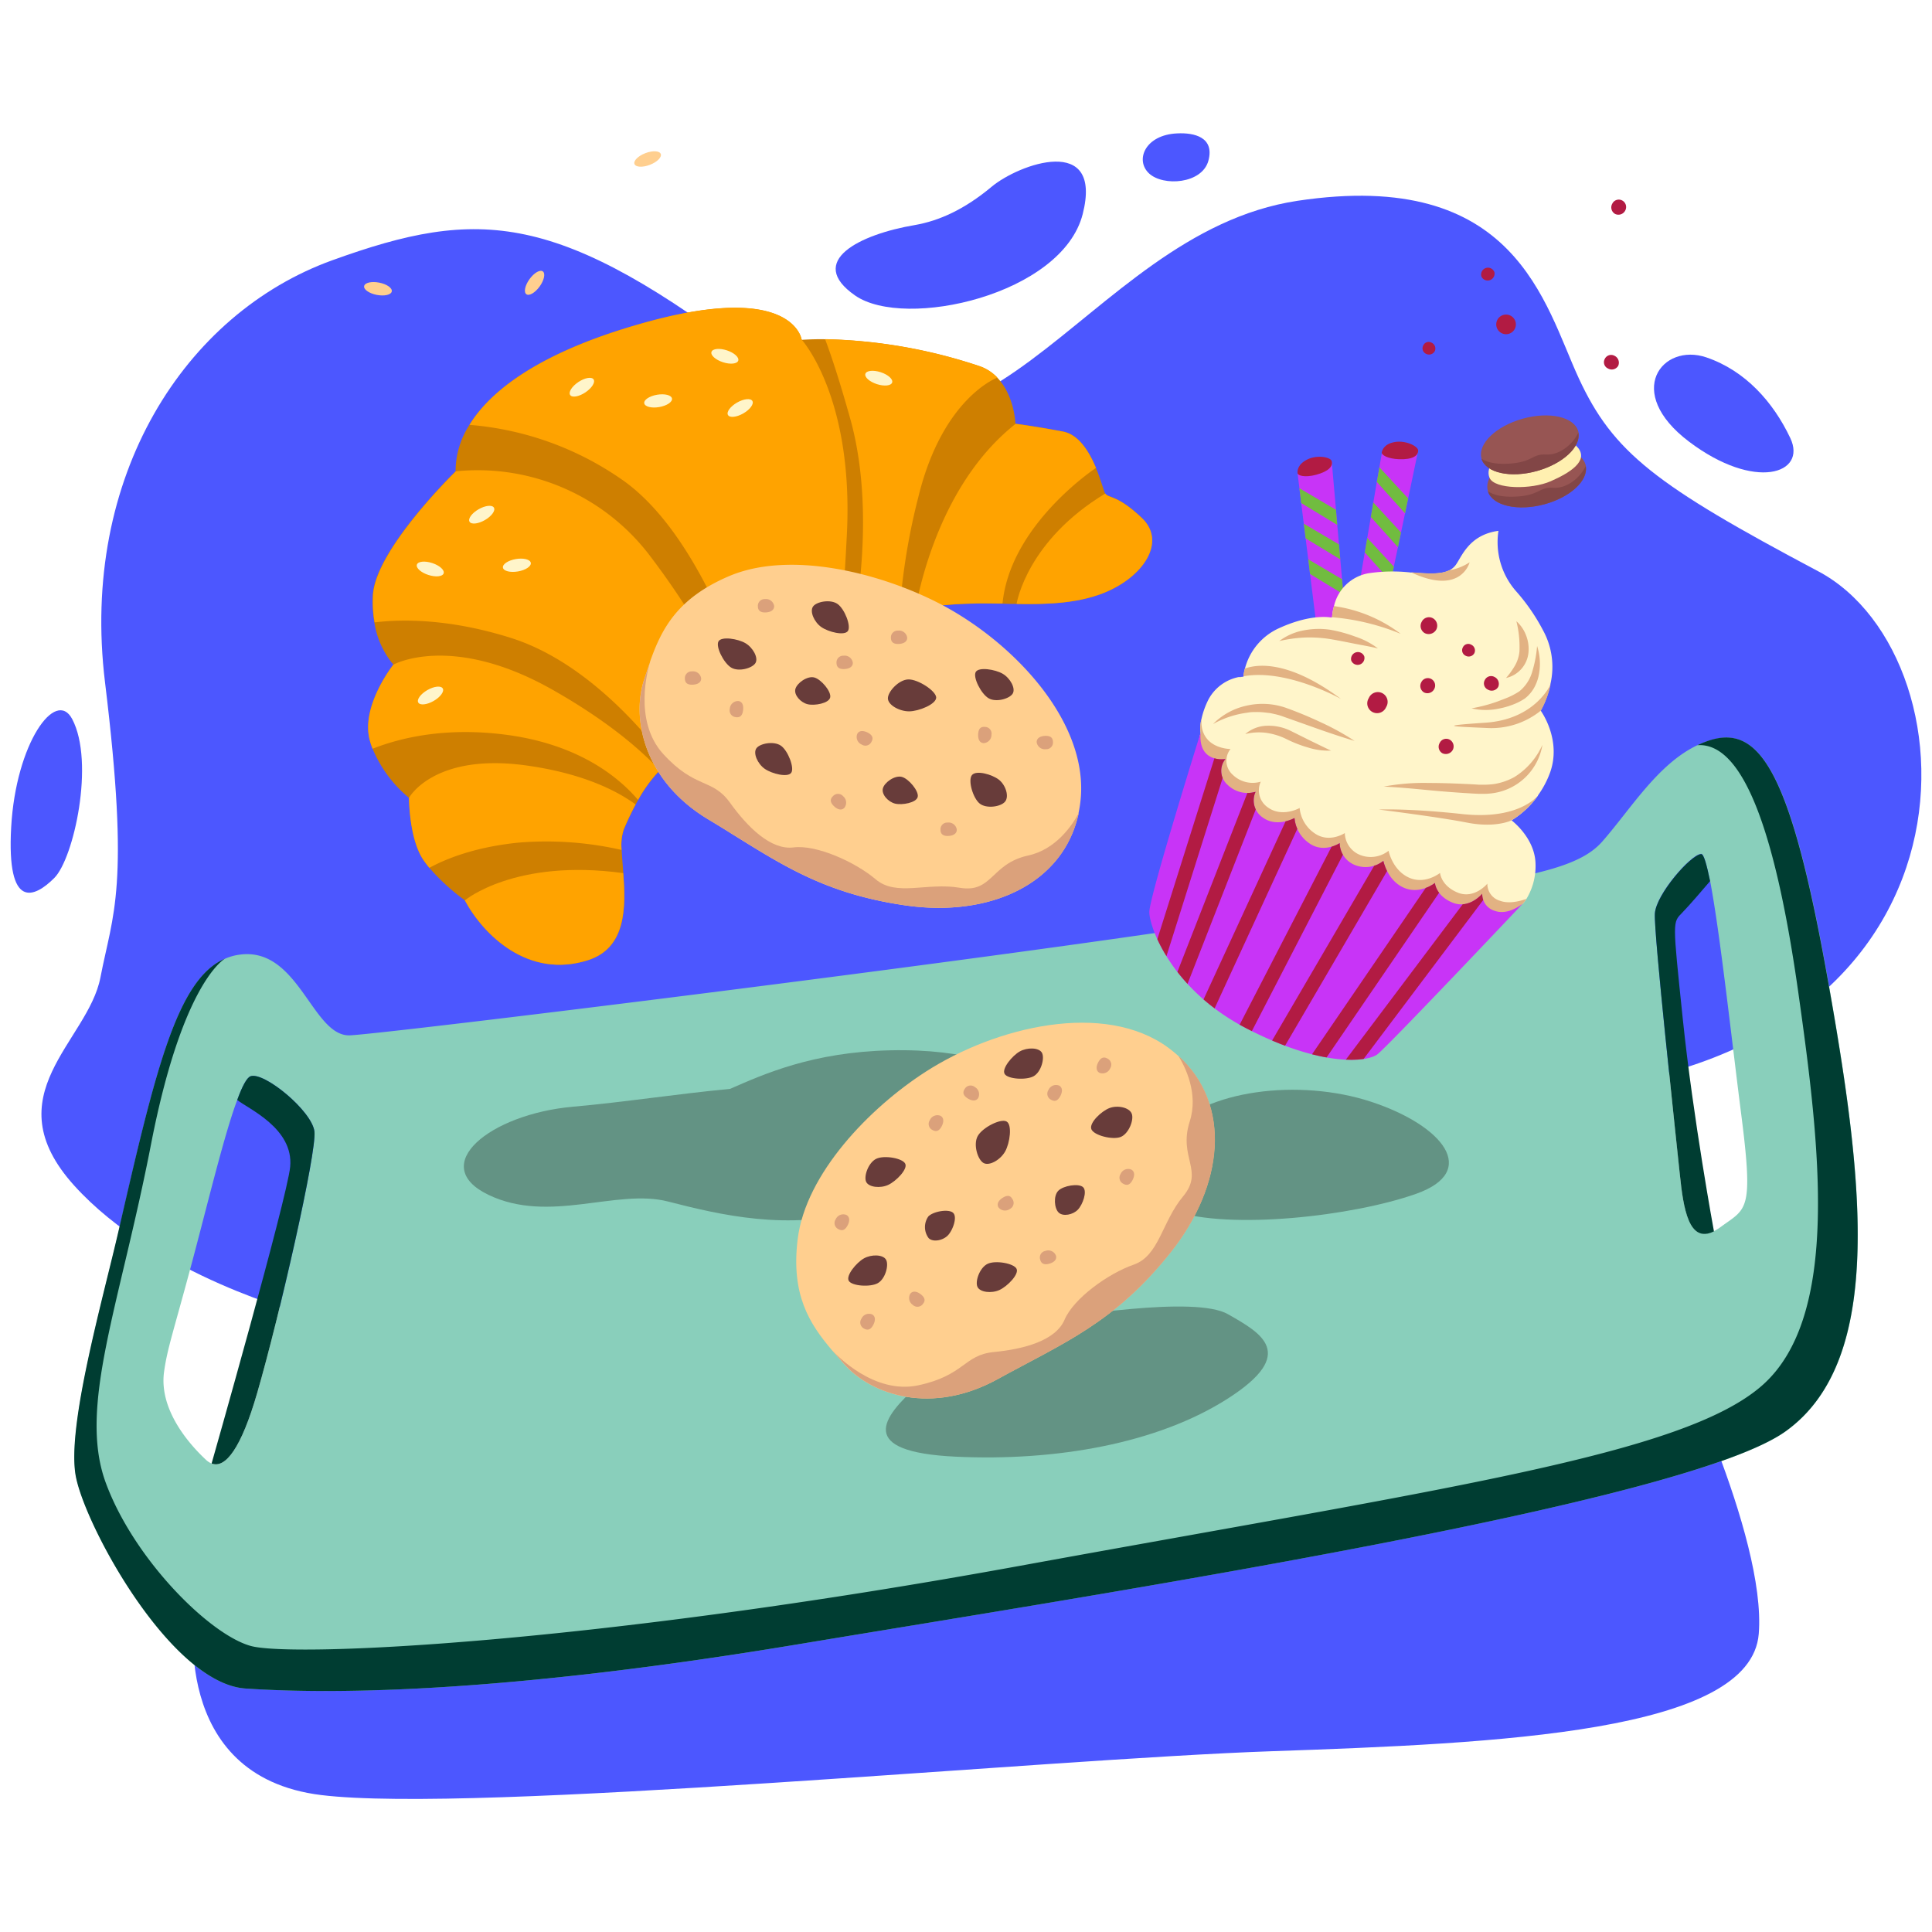 <svg id="dynamic" xmlns="http://www.w3.org/2000/svg" xmlns:xlink="http://www.w3.org/1999/xlink" viewBox="0 0 420 420"><defs><style>.cls-1,.cls-15{fill:none;}.cls-2{fill:#4C57FF;}.cls-3{fill:#89cfbb;}.cls-4{fill:#003d32;}.cls-5{fill:#639384;}.cls-6{fill:#ce7f00;}.cls-7{fill:#ffa300;}.cls-8{fill:#fff5ca;}.cls-9{fill:#ffcf8f;}.cls-10{fill:#C834F7;}.cls-11{fill:#b21b43;}.cls-12{fill:#71bc40;}.cls-13{fill:#e2b283;}.cls-14{clip-path:url(#clip-path);}.cls-15{stroke:#b21b43;stroke-linecap:round;stroke-miterlimit:10;stroke-width:3px;}.cls-16{fill:#dba17b;}.cls-17{fill:#683c3a;}.cls-18{fill:#975553;}.cls-19{fill:#824646;}.cls-20{fill:#fff0b0;}</style><clipPath id="clip-path"><path class="cls-1" d="M261,159.29s-11.18,35.76-11.15,39,4.73,16.81,21.21,25.32,26.17,7.2,28.32,5.63,31.72-32.86,31.72-32.86-3.12,2.7-6.11,1.64a3.8,3.8,0,0,1-2.77-3.73s-2.82,3.43-6.46,1.93-3.82-4.27-3.82-4.27-3.27,2.62-6.83,1-4.38-5.8-4.38-5.8a6.24,6.24,0,0,1-6.25.87,5.25,5.25,0,0,1-3.25-4.73s-3.37,2.26-6.55.07a7.48,7.48,0,0,1-3.27-5.53s-3.8,2.16-6.93-.13a4.49,4.49,0,0,1-1.53-5.57,6.2,6.2,0,0,1-6.1-1.53,4.06,4.06,0,0,1-.47-5.58S260.45,166,261,159.29Z"/></clipPath></defs><title>bakery icons</title><path class="cls-2" d="M15.7,156.33c-3.58-6.81-12.25,5.27-13.27,23.49s5.1,15.31,9.36,11.06S20.64,165.69,15.7,156.33Z"/><path class="cls-2" d="M198.85,48.93c-11.86,2-23.75,7.83-12.94,15.32s45-.17,49.46-17.71-13.87-10.89-19.79-5.95S204.19,48,198.85,48.93Z"/><path class="cls-2" d="M255.89,29c-6.93.31-9.19,5.78-6.12,8.68S261.34,40,262.7,34.92,259.64,28.8,255.89,29Z"/><path class="cls-2" d="M370.94,77.69c-9.58-3.25-18.05,7.54-3.75,18.33s25.7,7,22-.8S379.45,80.59,370.94,77.69Z"/><path class="cls-2" d="M66.09,285.69s-32.15-8.25-49.95-27.95,3-31.28,5.69-45.24,6.47-19.4,1-64.17S40.21,68.16,72.21,56.59s49.13-10.9,93.06,22.81c48.82,37.45,69.31-28.6,116.81-35.75S335.71,66,343.2,82.2s16.67,23.23,52.08,42S433.74,233,332.63,237.75,66.09,285.69,66.09,285.69Z"/><path class="cls-2" d="M42.35,350s-5.88,36.15,27.48,40.23,157.28-7.83,206.64-9.53,104.17-4.08,105.87-25.53-19.4-64-19.4-64Z"/><path class="cls-3" d="M372.22,160.82A20.79,20.79,0,0,0,369,162h0c-8.67,4.12-14.5,13.92-20.73,21-7,7.88-24.71,8.73-80.87,17.4S84.28,224.7,76.1,225.07,65,205.88,52.21,207.52a11.55,11.55,0,0,0-3.27.89c-10.41,4.48-15.11,24.07-23,58.66-3.51,15.32-11.44,43-9.42,53.83S37.1,366,53.38,367.07s52.57,1.63,120.08-9.61,192.82-30.62,214.73-46.3,16.75-55.76,9-99.22S382.72,157.83,372.22,160.82ZM68.36,246c.5,4.51-7.59,40.06-12.43,56.75C52.42,314.88,49,319.3,46,318.15a3.86,3.86,0,0,1-1.21-.79c-3.23-3-10.31-10.65-9.12-19.16.71-5.13,2-8.55,6.13-24,3.61-13.55,7-27.69,9.77-35.07,1.09-3,2.08-4.86,2.91-5.16C57.41,232.94,67.85,241.52,68.36,246Zm303.4-54.49c2.14,11.06,4.78,35.28,6.8,51,2.68,21,1.09,20.12-4.45,24.19a9.69,9.69,0,0,1-1.51.93c-5.47,2.71-6.65-4.95-7.42-12.4-.83-8.11-5.71-52.55-5.42-56.71s7.8-12.78,10.06-12.91C370.38,185.64,371,187.87,371.76,191.55Z"/><path class="cls-4" d="M397.16,211.94c7.78,43.46,12.92,83.53-9,99.22S241,346.23,173.46,357.46s-103.81,10.7-120.08,9.61S18.49,331.73,16.47,320.9s5.91-38.51,9.42-53.83c7.94-34.59,12.64-54.18,23-58.66-1.13.71-9.54,7-16,40.05C26,284,16.92,305.83,23,322.36s22.48,32.94,31.49,35.45,73.8-.37,167.16-17.4,144.19-24.17,161.36-39.17,12.61-52.4,7.9-85.66S379.31,161.28,369,162a20.79,20.79,0,0,1,3.19-1.22C382.72,157.83,389.37,168.47,397.16,211.94Z"/><path class="cls-4" d="M68.36,246c.5,4.51-7.59,40.06-12.43,56.75C52.42,314.88,49,319.3,46,318.15c0,0,16.4-57.6,17.08-64.48.81-8.41-9.17-12.64-11.51-14.55,1.09-3,2.08-4.86,2.91-5.16C57.41,232.94,67.85,241.52,68.36,246Z"/><path class="cls-4" d="M371.76,191.55c-1.55,1.82-4.45,5.2-6,6.8-2.18,2.26-2.19,1.45.06,23.13s6.78,46.21,6.78,46.21c-5.47,2.71-6.65-4.95-7.42-12.4-.83-8.11-5.71-52.55-5.42-56.71s7.8-12.78,10.06-12.91C370.38,185.64,371,187.87,371.76,191.55Z"/><path class="cls-5" d="M219.79,233.88c0-1.6-9.11-5.95-26.3-5.55-16.84.39-27.4,5.16-34.78,8.38-12.1,1.16-22.63,2.85-34.16,3.88-18.1,1.61-31.66,12.76-18.38,19.15s27.83-1.43,39.06,1.46,26.09,6.43,41.64,2c13.82-4,25.67-17.9,21-22.43C214.45,237.39,219.79,234.49,219.79,233.88Z"/><path class="cls-5" d="M199.61,301.16c-7.91,7-13.51,14.49,8.18,15.51s43.83-2.83,59.15-12.65,7.15-14.25,0-18.33-34.68.47-43.05,1.77S199.61,301.16,199.61,301.16Z"/><path class="cls-5" d="M254,246.2c7.76-9.23,28.44-11.84,44.09-6.68s23.57,15.11,9.78,20-40.56,7.9-52.83,3.69S254,246.2,254,246.2Z"/><path class="cls-6" d="M239.69,129c-5.85,2.25-12.44,2.39-18.7,2.29-1,0-2.05,0-3.05-.06-2.21,0-4.34-.08-6.37,0A80.69,80.69,0,0,0,199,132.41c-1.12.21-2.27.46-3.42.76a38.86,38.86,0,0,0-10.22,4.1,34.14,34.14,0,0,0-2.87,1.92,26.46,26.46,0,0,0-5.51,5.7,41.7,41.7,0,0,1-12.38,11c-1,.6-1.94,1.17-2.9,1.7-7.05,3.92-13.82,6.32-16.22,8.07l-.26.21a17.23,17.23,0,0,0-1.78,1.58,32,32,0,0,0-4.71,6.46c-.18.33-.37.65-.54,1a59.36,59.36,0,0,0-2.61,5.52,11,11,0,0,0-.43,4.37c.06,1.51.23,3.23.35,5,.56,7.37.71,16.27-7.68,18.93-12.93,4.12-22.68-5.44-26.75-13a46.24,46.24,0,0,1-7.71-7.05,22.6,22.6,0,0,1-1.43-1.91c-3-4.67-3-13.31-3-13.31A27.67,27.67,0,0,1,81,162.77a16.19,16.19,0,0,1-.61-1.86c-2-7.44,5.13-16.42,5.13-16.42a18.8,18.8,0,0,1-4.14-9.19,26.28,26.28,0,0,1-.34-5.93c.54-9.94,18-26.91,18-26.91a18.53,18.53,0,0,1,3-10.07c4.54-7.39,15.12-15.72,37.27-22,28.34-8.09,33.77.16,34.76,2.78a5.08,5.08,0,0,1,.2.71v0c1.67-.11,3.38-.16,5.08-.13a112.85,112.85,0,0,1,33.73,5.91,9.67,9.67,0,0,1,3.73,2.45c3.75,3.91,3.94,10,3.94,10s4.06.51,10.3,1.69c3.51.66,5.76,4.48,7.19,7.89,1.1,2.67,1.72,5.08,2,5.55.71,1.09,2.64.24,8,5.37S248.6,125.54,239.69,129Z"/><path class="cls-7" d="M135.48,189.81c.56,7.37.71,16.27-7.68,18.93-12.93,4.12-22.68-5.44-26.75-13C101.05,195.71,112,186.58,135.48,189.81Z"/><path class="cls-7" d="M138.17,174.88a59.36,59.36,0,0,0-2.61,5.52,11,11,0,0,0-.43,4.37,73.53,73.53,0,0,0-22.41-1.59c-9.31.94-15.59,3.42-19.38,5.48a22.6,22.6,0,0,1-1.43-1.91c-3-4.67-3-13.31-3-13.31s5.39-9.9,25.75-7C127.15,168.22,134.41,172.12,138.17,174.88Z"/><path class="cls-7" d="M143.42,167.44a32,32,0,0,0-4.71,6.46c-4-4.71-12.7-12.15-29-14.21-12.79-1.61-22.44.61-28.72,3.08a16.19,16.19,0,0,1-.61-1.86c-2-7.44,5.13-16.42,5.13-16.42s12.62-7,34.63,5.47C132.3,156.85,139.45,163.17,143.42,167.44Z"/><path class="cls-7" d="M161.68,157.58c-7.05,3.92-13.82,6.32-16.22,8.07l-.26.21c-4.52-6.13-17.43-21.85-34-27.14-13.66-4.34-24.15-4.1-29.76-3.42a26.28,26.28,0,0,1-.34-5.93c.54-9.94,18-26.91,18-26.91a47,47,0,0,1,42.4,18.64C155.22,139.23,160.23,152.86,161.68,157.58Z"/><path class="cls-7" d="M184.11,116c-.55,11-1.12,18.29-1.64,23.15a26.46,26.46,0,0,0-5.51,5.7,41.7,41.7,0,0,1-12.38,11c-1.74-6.34-11.33-38.56-28.88-51.24a67.42,67.42,0,0,0-33.64-12.25c4.54-7.39,15.12-15.72,37.27-22,28.34-8.09,33.77.16,34.76,2.78l.2.71v0S185.57,86.25,184.11,116Z"/><path class="cls-7" d="M216.83,82.09s-11.9,4.3-17.18,25.92a140.24,140.24,0,0,0-4.09,25.16,38.86,38.86,0,0,0-10.22,4.1c1.81-9.69,4.28-29.07-.5-46.23-2.29-8.17-4.09-13.64-5.47-17.31a112.85,112.85,0,0,1,33.73,5.91A9.67,9.67,0,0,1,216.83,82.09Z"/><path class="cls-7" d="M238.26,101.72S219.61,114,217.94,131.2c-2.21,0-4.34-.08-6.37,0A80.69,80.69,0,0,0,199,132.41c1.45-7.76,6.58-28.28,21.79-40.27,0,0,4.06.51,10.3,1.69C234.58,94.49,236.83,98.31,238.26,101.72Z"/><path class="cls-7" d="M239.69,129c-5.85,2.25-12.44,2.39-18.7,2.29.08-.44,2.36-13.78,19.29-24,.71,1.09,2.64.24,8,5.37S248.6,125.54,239.69,129Z"/><ellipse class="cls-8" cx="143.07" cy="87.15" rx="3.06" ry="1.36" transform="translate(-12.66 25.41) rotate(-9.72)"/><ellipse class="cls-8" cx="111.73" cy="122.48" rx="3.06" ry="1.36" transform="matrix(0.99, -0.17, 0.17, 0.99, -19.07, 20.62)"/><ellipse class="cls-8" cx="160.91" cy="88.68" rx="3.06" ry="1.36" transform="translate(-22.79 92.03) rotate(-29.9)"/><ellipse class="cls-8" cx="93.08" cy="150.86" rx="3.06" ry="1.36" transform="matrix(0.87, -0.5, 0.5, 0.87, -62.82, 66.49)"/><ellipse class="cls-8" cx="104.72" cy="111.88" rx="3.06" ry="1.36" transform="translate(-41.83 67.1) rotate(-29.9)"/><ellipse class="cls-8" cx="157.58" cy="77.46" rx="1.36" ry="3.06" transform="translate(35.17 203.34) rotate(-71.98)"/><ellipse class="cls-8" cx="93.53" cy="123.7" rx="1.36" ry="3.06" transform="translate(-53.03 174.37) rotate(-71.98)"/><ellipse class="cls-8" cx="191.04" cy="82.2" rx="1.36" ry="3.06" transform="translate(53.77 238.45) rotate(-71.98)"/><ellipse class="cls-8" cx="126.49" cy="84.17" rx="3.06" ry="1.36" transform="translate(-25.44 84.2) rotate(-33.65)"/><ellipse class="cls-9" cx="116.22" cy="61.5" rx="3.06" ry="1.36" transform="translate(-1.6 119.87) rotate(-54.25)"/><ellipse class="cls-9" cx="140.79" cy="34.57" rx="3.06" ry="1.36" transform="translate(-3.05 52.67) rotate(-20.97)"/><ellipse class="cls-9" cx="82.16" cy="62.77" rx="1.36" ry="3.06" transform="translate(4.92 131.5) rotate(-79.04)"/><path class="cls-10" d="M286.17,135.86l-1.38-11.08-.39-3.18-.57-4.57-.4-3.19-.56-4.48-.39-3.22-.4-3.23,7.42-2.69.93,10.6.28,3.3.37,4.23.29,3.27.38,4.3.29,3.27.14,1.72S291.57,137.65,286.17,135.86Z"/><path class="cls-11" d="M286.08,103.22c2.79-.74,3.76-1.9,3.41-3-.27-.86-3.15-1.39-5.28-.34s-2.2,2.5-2.13,3S283.62,103.87,286.08,103.22Z"/><polygon class="cls-12" points="290.71 114.12 282.87 109.36 282.48 106.14 290.43 110.82 290.71 114.12"/><polygon class="cls-12" points="291.37 121.61 283.83 117.03 283.43 113.84 291.08 118.35 291.37 121.61"/><polygon class="cls-12" points="292.04 129.19 284.79 124.78 284.4 121.59 291.75 125.92 292.04 129.19"/><path class="cls-10" d="M294.8,131.09l1.89-11,.54-3.16.78-4.53.54-3.18.76-4.45.56-3.19.55-3.22,7.88-.42-2.18,10.42-.68,3.24-.87,4.16-.67,3.2L303,123.2l-.67,3.2-.36,1.69S299.45,134.37,294.8,131.09Z"/><path class="cls-11" d="M304.16,99.83c2.88.1,4.15-.73,4.14-1.89,0-.9-2.62-2.24-5-1.86s-2.83,1.76-2.92,2.28S301.62,99.74,304.16,99.83Z"/><polygon class="cls-12" points="305.44 111.6 299.31 104.77 299.87 101.58 306.12 108.36 305.44 111.6"/><polygon class="cls-12" points="303.9 118.96 298.01 112.4 298.55 109.22 304.57 115.76 303.9 118.96"/><polygon class="cls-12" points="302.35 126.4 296.69 120.09 297.23 116.93 303.02 123.2 302.35 126.4"/><path class="cls-8" d="M331.84,195.4a7,7,0,0,1-.75,1l-9.66,8.32-49.59-15.46-13.44-19L261,159.3a7.76,7.76,0,0,1,.19-3,18,18,0,0,1,1.53-4.26,9.6,9.6,0,0,1,6.54-4.85l.2,0a1.41,1.41,0,0,0,.27,0l.4-.07h.12s0,0,.06,0a9.81,9.81,0,0,1,.3-1.67,13.28,13.28,0,0,1,7.45-8.89c6.06-2.77,10-2.51,11.17-2.34a1.07,1.07,0,0,1,.23,0l.12,0a11.43,11.43,0,0,1,.41-2.42,9.34,9.34,0,0,1,7.52-7.18,35.22,35.22,0,0,1,9.27-.15h.13l.25,0c3.18.25,6,.45,7.88-.47,0,0,0,0,0,0a3.93,3.93,0,0,0,1.42-1.18c1.32-1.81,2.88-6.56,9.29-7.42a16.18,16.18,0,0,0,3.8,13.09,42.4,42.4,0,0,1,5.88,8.51,16.54,16.54,0,0,1,1.61,11.74,20.58,20.58,0,0,1-2.11,5.74s4.67,6.34,2,13.58a20.45,20.45,0,0,1-2.6,4.87l0,.06s0,0,0,0,0,.06-.07.08a19.43,19.43,0,0,1-5.66,5.27h0s5.06,3.76,5.21,9.39A13.79,13.79,0,0,1,331.84,195.4Z"/><path class="cls-13" d="M331.84,195.4a7,7,0,0,1-.75,1l-9.66,8.32-49.59-15.46-13.44-19L261,159.3a7.76,7.76,0,0,1,.19-3c-.39,6.55,6.31,6.53,6.31,6.53a4.07,4.07,0,0,0,.47,5.58,6.2,6.2,0,0,0,6.11,1.52,4.5,4.5,0,0,0,1.52,5.58c3.13,2.29,6.93.14,6.93.14a7.5,7.5,0,0,0,3.27,5.51c3.18,2.2,6.55-.06,6.55-.06a5.26,5.26,0,0,0,3.25,4.73,6.25,6.25,0,0,0,6.26-.88s.82,4.16,4.38,5.81,6.82-1,6.82-1,.19,2.78,3.82,4.28,6.46-1.94,6.46-1.94a3.8,3.8,0,0,0,2.78,3.73C327.88,196.49,330.21,196,331.84,195.4Z"/><path class="cls-10" d="M261,159.29s-11.18,35.76-11.15,39,4.73,16.81,21.21,25.32,26.17,7.2,28.32,5.63,31.72-32.86,31.72-32.86-3.12,2.7-6.11,1.64a3.8,3.8,0,0,1-2.77-3.73s-2.82,3.43-6.46,1.93-3.82-4.27-3.82-4.27-3.27,2.62-6.83,1-4.38-5.8-4.38-5.8a6.24,6.24,0,0,1-6.25.87,5.25,5.25,0,0,1-3.25-4.73s-3.37,2.26-6.55.07a7.48,7.48,0,0,1-3.27-5.53s-3.8,2.16-6.93-.13a4.49,4.49,0,0,1-1.53-5.57,6.2,6.2,0,0,1-6.1-1.53,4.06,4.06,0,0,1-.47-5.58S260.45,166,261,159.29Z"/><path class="cls-13" d="M278.1,139.36a12.57,12.57,0,0,1,5.21-2.3,17,17,0,0,1,5.78-.17,30.59,30.59,0,0,1,5.47,1.48,16.9,16.9,0,0,1,5,2.6c-1.83-.45-3.63-.74-5.43-1.1s-3.65-.73-5.35-1a29.14,29.14,0,0,0-5.29-.27A31.16,31.16,0,0,0,278.1,139.36Z"/><path class="cls-13" d="M334.15,140.43a12.48,12.48,0,0,1,.44,5.93,9.51,9.51,0,0,1-1,3,7.83,7.83,0,0,1-2.1,2.49,12.85,12.85,0,0,1-2.8,1.4,17,17,0,0,1-2.89.8,13.54,13.54,0,0,1-5.91-.06,34.5,34.5,0,0,0,5.51-1.44c.87-.33,1.74-.65,2.57-1a15.68,15.68,0,0,0,2.32-1.26,8.5,8.5,0,0,0,2.79-4.22A26.24,26.24,0,0,0,334.15,140.43Z"/><path class="cls-13" d="M329.65,135.05a7.77,7.77,0,0,1,2.1,3.06,8.13,8.13,0,0,1,.52,3.81,6.28,6.28,0,0,1-4.87,5.47,17.23,17.23,0,0,0,2-2.8,7.79,7.79,0,0,0,.91-2.9A22.81,22.81,0,0,0,329.65,135.05Z"/><path class="cls-13" d="M269.46,147.16a7.9,7.9,0,0,1,.79-.13C270,147.09,269.7,147.13,269.46,147.16Z"/><path class="cls-13" d="M291.52,151.94s-11.87-6.65-21.21-4.92a9.81,9.81,0,0,1,.3-1.67C273.16,144.4,280,143.38,291.52,151.94Z"/><path class="cls-13" d="M304.5,137.79a50,50,0,0,0-14.92-3.61,11.43,11.43,0,0,1,.41-2.42A31.08,31.08,0,0,1,304.5,137.79Z"/><path class="cls-13" d="M306.79,124.44h.12l.25,0c3.18.25,6,.45,7.88-.47,0,0,0,0,0,0a11.4,11.4,0,0,0,4.44-1.73S317.66,129.54,306.79,124.44Z"/><path class="cls-13" d="M335,154.45a17.09,17.09,0,0,1-11.74,3.81c-7.3-.33-11.37-.42-.37-1.15s14.22-8.4,14.22-8.4A20.58,20.58,0,0,1,335,154.45Z"/><path class="cls-13" d="M334.29,173a19.42,19.42,0,0,1-5.73,5.35h0s-3.37,1.71-9.64.48c-6.1-1.2-18.56-2.76-19.2-2.84.36,0,6.38-.3,18.36,1C329.49,178.17,333.71,173.66,334.29,173Z"/><path class="cls-13" d="M263.7,157.4a14.57,14.57,0,0,1,7.32-4,15.45,15.45,0,0,1,8.57.49c2.62.94,5.15,2,7.65,3.18a55,55,0,0,1,7.24,4c-2.66-.79-5.25-1.66-7.84-2.57l-7.7-2.73a13.61,13.61,0,0,0-1.86-.54l-.95-.21-1-.11a13.7,13.7,0,0,0-1.93-.12c-.65,0-1.3,0-1.95.13A20.72,20.72,0,0,0,263.7,157.4Z"/><path class="cls-13" d="M270.71,159.58a7.47,7.47,0,0,1,4.77-1.81,10.89,10.89,0,0,1,5.12,1.12l4.33,2.16c1.46.7,2.9,1.42,4.42,2.13a14.65,14.65,0,0,1-5-.68,27.18,27.18,0,0,1-4.65-1.81,14.54,14.54,0,0,0-4.31-1.36A12.21,12.21,0,0,0,270.71,159.58Z"/><path class="cls-13" d="M335.31,161.92a12.7,12.7,0,0,1-10,10.38,14,14,0,0,1-2.58.27l-1.29,0-1.21-.06c-3.25-.19-6.48-.43-9.71-.74s-6.43-.62-9.7-.77a47.15,47.15,0,0,1,9.77-.79c3.26,0,6.51.14,9.75.3l1.21.08h1.15a16.93,16.93,0,0,0,2.26-.17,13.62,13.62,0,0,0,4.26-1.5A15.83,15.83,0,0,0,335.31,161.92Z"/><path class="cls-11" d="M312.25,136.83a1.89,1.89,0,0,1-2.5.82,1.8,1.8,0,0,1-.69-2.46,1.75,1.75,0,0,1,2.38-.82A1.85,1.85,0,0,1,312.25,136.83Z"/><path class="cls-11" d="M315.83,163a1.73,1.73,0,0,1-2.27.75,1.63,1.63,0,0,1-.59-2.23,1.57,1.57,0,0,1,2.13-.75A1.67,1.67,0,0,1,315.83,163Z"/><path class="cls-11" d="M320.51,142a1.4,1.4,0,0,1-1.92.54,1.31,1.31,0,0,1-.57-1.82,1.29,1.29,0,0,1,1.81-.57A1.38,1.38,0,0,1,320.51,142Z"/><path class="cls-11" d="M311.9,76.35a1.41,1.41,0,0,1-1.92.55,1.31,1.31,0,0,1-.56-1.83,1.28,1.28,0,0,1,1.8-.57A1.38,1.38,0,0,1,311.9,76.35Z"/><path class="cls-11" d="M296.58,142.69a1.49,1.49,0,0,1-2.83.91,1.49,1.49,0,0,1,2.83-.91Z"/><path class="cls-11" d="M324.88,59.2a1.5,1.5,0,0,1-2.84.9,1.49,1.49,0,0,1,2.84-.9Z"/><path class="cls-11" d="M311.8,149.77a1.67,1.67,0,0,1-2.21.77,1.63,1.63,0,0,1-.61-2.23,1.57,1.57,0,0,1,2.14-.72A1.61,1.61,0,0,1,311.8,149.77Z"/><path class="cls-11" d="M353.32,45.75a1.66,1.66,0,0,1-2.21.76,1.63,1.63,0,0,1-.62-2.22,1.57,1.57,0,0,1,2.14-.72A1.61,1.61,0,0,1,353.32,45.75Z"/><path class="cls-11" d="M325.69,149.34a1.63,1.63,0,0,1-2.23.58,1.49,1.49,0,0,1-.68-2.08,1.52,1.52,0,0,1,2.1-.68A1.66,1.66,0,0,1,325.69,149.34Z"/><path class="cls-11" d="M351.78,79.53a1.63,1.63,0,0,1-2.23.57,1.49,1.49,0,0,1-.68-2.08,1.52,1.52,0,0,1,2.1-.68A1.66,1.66,0,0,1,351.78,79.53Z"/><path class="cls-11" d="M301.33,153.72a2.13,2.13,0,1,1-3.77-1.95,2.13,2.13,0,1,1,3.77,1.95Z"/><path class="cls-11" d="M329.29,71.52a2.13,2.13,0,1,1-3.77-2,2.13,2.13,0,1,1,3.77,2Z"/><g class="cls-14"><line class="cls-15" x1="265.94" y1="163.68" x2="249.51" y2="215.77"/><line class="cls-15" x1="274.29" y1="168.52" x2="254.9" y2="218.1"/><line class="cls-15" x1="283.92" y1="172.49" x2="260.78" y2="222.72"/><line class="cls-15" x1="294.91" y1="176.81" x2="268.4" y2="228.13"/><line class="cls-15" x1="304.3" y1="181.66" x2="275.13" y2="231.6"/><line class="cls-15" x1="315.55" y1="187.47" x2="281.92" y2="236.69"/><line class="cls-15" x1="324.57" y1="190.32" x2="287.88" y2="239.09"/></g><path class="cls-9" d="M203.67,197.36a52.75,52.75,0,0,1-6.88-.54c-17.12-2.48-26.42-8.54-37.91-15.68-1.57-1-3.2-2-4.88-3-14-8.39-16.82-21.95-13.94-30.52.41-1.24.82-2.46,1.25-3.68a.23.23,0,0,0,0-.09h0c2.52-7.16,5.92-13.78,17.13-18.58,13.16-5.63,32.47-.85,45.41,5.74,16.18,8.25,32.89,25.78,31.05,43a25.74,25.74,0,0,1-.43,2.72l0,.14q-.07.38-.18.72C231.11,190.51,218.73,197.49,203.67,197.36Z"/><path class="cls-16" d="M234.51,176.76c-3.25,15.39-19.32,22.73-37.73,20.06C177.32,194,168,186.54,154,178.16s-16.81-21.95-13.93-30.52c.41-1.24.81-2.46,1.25-3.68-.38,1.2-3.76,12.66,2.84,19.93,7,7.69,10.67,5.23,14.52,10.59s8.91,10.37,13.84,9.74,13.35,3.13,17.85,6.94,11.08.62,18.25,1.83,6.7-5.18,14.84-7C229.6,184.69,233.14,179.31,234.51,176.76Z"/><path class="cls-17" d="M203.52,151.64c0,1.46-3.81,3-5.9,3s-4.57-1.36-4.6-2.81,2.36-4.08,4.45-4.13S203.49,150.19,203.52,151.64Z"/><path class="cls-17" d="M211.29,168.5c.92-1.14,4.39-.15,5.86,1s2.27,3.62,1.35,4.76-4.05,1.6-5.52.43S210.38,169.63,211.29,168.5Z"/><path class="cls-17" d="M184.32,137.18c-.76,1.08-4.22.22-5.77-.86s-2.56-3.38-1.81-4.46,3.8-1.65,5.34-.56S185.07,136.1,184.32,137.18Z"/><path class="cls-17" d="M172,168c-.75,1.07-4.21.22-5.76-.87s-2.56-3.38-1.81-4.45,3.79-1.65,5.34-.57S172.76,167,172,168Z"/><path class="cls-17" d="M156.2,139.42c.66-1.13,4.22-.56,5.85.4s2.85,3.16,2.19,4.3-3.67,2-5.3,1S155.53,140.56,156.2,139.42Z"/><path class="cls-17" d="M212.12,146.08c.67-1.14,4.23-.56,5.86.39s2.85,3.17,2.18,4.3-3.66,2-5.29,1S211.46,147.21,212.12,146.08Z"/><path class="cls-17" d="M180.47,151.64c-.31,1.27-3.4,1.82-4.91,1.45s-3-2-2.65-3.31,2.58-2.88,4.08-2.51S180.79,150.36,180.47,151.64Z"/><path class="cls-17" d="M199.5,173.25c-.31,1.27-3.4,1.82-4.91,1.45s-3-2-2.66-3.31,2.58-2.88,4.09-2.51S199.81,172,199.5,173.25Z"/><path class="cls-16" d="M168.3,131.77c0,1-1,1.35-1.93,1.37s-1.59-.32-1.61-1.29a1.46,1.46,0,0,1,1.55-1.61A1.79,1.79,0,0,1,168.3,131.77Z"/><path class="cls-16" d="M197.22,138.63c0,1-1,1.34-1.93,1.36s-1.59-.31-1.61-1.29a1.47,1.47,0,0,1,1.55-1.61A1.79,1.79,0,0,1,197.22,138.63Z"/><path class="cls-16" d="M213.82,161.55c-1-.07-1.25-1.08-1.17-2.06s.47-1.55,1.44-1.47a1.45,1.45,0,0,1,1.45,1.69A1.8,1.8,0,0,1,213.82,161.55Z"/><path class="cls-16" d="M183.52,175.65c-.7.68-1.64.21-2.32-.49s-.84-1.39-.14-2.06a1.47,1.47,0,0,1,2.24,0A1.81,1.81,0,0,1,183.52,175.65Z"/><path class="cls-16" d="M152.43,147.49c0,1-1,1.34-1.93,1.36s-1.59-.31-1.61-1.29a1.47,1.47,0,0,1,1.55-1.61A1.79,1.79,0,0,1,152.43,147.49Z"/><path class="cls-16" d="M160.52,152.4c1,.15,1.15,1.18,1,2.14s-.59,1.51-1.56,1.36a1.47,1.47,0,0,1-1.31-1.81A1.8,1.8,0,0,1,160.52,152.4Z"/><path class="cls-16" d="M186.36,159.54c.46-.86,1.5-.7,2.35-.24s1.23,1.07.76,1.92a1.46,1.46,0,0,1-2.14.64A1.79,1.79,0,0,1,186.36,159.54Z"/><path class="cls-16" d="M185.4,144.08c0,1-1,1.35-1.94,1.37s-1.58-.32-1.61-1.3a1.47,1.47,0,0,1,1.55-1.61A1.8,1.8,0,0,1,185.4,144.08Z"/><path class="cls-16" d="M225.36,161.34c0-1,1-1.35,1.94-1.37s1.58.32,1.6,1.29a1.45,1.45,0,0,1-1.54,1.61A1.79,1.79,0,0,1,225.36,161.34Z"/><path class="cls-16" d="M208,180.36c0,1-1,1.35-1.93,1.37s-1.59-.32-1.61-1.3a1.46,1.46,0,0,1,1.54-1.61A1.8,1.8,0,0,1,208,180.36Z"/><path class="cls-9" d="M254,227.78c.75.56,1.46,1.13,2.13,1.74,11.67,10.55,9.94,28.14-1.64,42.7-12.22,15.41-23.38,19.75-37.64,27.6s-27.43,3.49-33.39-3.31c-.86-1-1.71-1.94-2.55-2.93l-.06-.07h0c-4.91-5.78-8.93-12.05-7.44-24.15,1.75-14.21,15.6-28.5,27.8-36.36C216.5,223.15,240.07,217.52,254,227.78Z"/><path class="cls-16" d="M256.17,229.52c11.67,10.55,9.94,28.14-1.64,42.7-12.22,15.41-23.38,19.75-37.64,27.6s-27.43,3.49-33.39-3.31c-.86-1-1.71-1.94-2.55-2.93.85.93,9.05,9.62,18.66,7.58,10.14-2.17,9.88-6.6,16.45-7.24s13.44-2.48,15.38-7.05,9.42-10,15-11.94,6.1-9.27,10.76-14.86-1.11-8.4,1.45-16.32C260.56,237.76,257.69,232,256.17,229.52Z"/><path class="cls-17" d="M218.81,243.8c1.28.7.73,4.67-.29,6.5s-3.43,3.23-4.7,2.53-2.29-4-1.28-5.85S217.54,243.09,218.81,243.8Z"/><path class="cls-17" d="M237.25,245.47c-.52-1.36,2.18-3.92,3.94-4.59s4.31-.14,4.84,1.22-.67,4.39-2.42,5.07S237.78,246.83,237.25,245.47Z"/><path class="cls-17" d="M196.8,253c.55,1.19-2,3.8-3.72,4.59s-4.24.52-4.79-.68.48-4.17,2.2-5S196.25,251.77,196.8,253Z"/><path class="cls-17" d="M221,275.84c.55,1.19-2,3.8-3.72,4.59s-4.24.52-4.79-.68.48-4.17,2.2-5S220.44,274.64,221,275.84Z"/><path class="cls-17" d="M184.51,278.43c-.65-1.14,1.65-3.93,3.29-4.86s4.17-.87,4.82.28-.14,4.16-1.78,5.09S185.16,279.58,184.51,278.43Z"/><path class="cls-17" d="M218.39,233.44c-.65-1.14,1.65-3.93,3.29-4.86s4.17-.87,4.82.27-.14,4.17-1.78,5.1S219,234.59,218.39,233.44Z"/><path class="cls-17" d="M207.21,263.67c.95.91-.07,3.77-1.15,4.89s-3.22,1.53-4.17.61a4,4,0,0,1-.08-4.72C202.88,263.33,206.26,262.75,207.21,263.67Z"/><path class="cls-17" d="M235.46,258.09c.94.91-.07,3.77-1.15,4.89s-3.22,1.53-4.17.62-1.17-3.61-.09-4.73S234.51,257.18,235.46,258.09Z"/><path class="cls-16" d="M184,264.12c.86.47.69,1.51.21,2.36s-1.07,1.21-1.92.74a1.46,1.46,0,0,1-.62-2.15A1.8,1.8,0,0,1,184,264.12Z"/><path class="cls-16" d="M204.46,242.57c.85.47.68,1.51.21,2.36s-1.07,1.21-1.93.74a1.47,1.47,0,0,1-.61-2.15A1.8,1.8,0,0,1,204.46,242.57Z"/><path class="cls-16" d="M212.64,238.72c-.55.81-1.57.54-2.37,0s-1.1-1.19-.55-2a1.47,1.47,0,0,1,2.2-.41A1.8,1.8,0,0,1,212.64,238.72Z"/><path class="cls-16" d="M229.57,273c.23.95-.64,1.52-1.59,1.75s-1.62,0-1.85-.91a1.46,1.46,0,0,1,1.16-1.91A1.79,1.79,0,0,1,229.57,273Z"/><path class="cls-16" d="M189.59,285.74c.85.47.68,1.51.21,2.36s-1.07,1.21-1.93.74a1.47,1.47,0,0,1-.61-2.15A1.8,1.8,0,0,1,189.59,285.74Z"/><path class="cls-16" d="M197.9,281.23c.62-.76,1.61-.41,2.36.21s1,1.27.39,2a1.46,1.46,0,0,1-2.22.23A1.8,1.8,0,0,1,197.9,281.23Z"/><path class="cls-16" d="M217.07,262.48c-.51-.83.15-1.65,1-2.15s1.54-.53,2,.31a1.46,1.46,0,0,1-.52,2.17A1.8,1.8,0,0,1,217.07,262.48Z"/><path class="cls-16" d="M230.25,236c.86.48.69,1.51.21,2.36s-1.07,1.22-1.92.74a1.46,1.46,0,0,1-.62-2.14A1.8,1.8,0,0,1,230.25,236Z"/><path class="cls-16" d="M239,233.21c-.85-.48-.68-1.51-.21-2.36s1.08-1.21,1.93-.74a1.47,1.47,0,0,1,.62,2.15A1.81,1.81,0,0,1,239,233.21Z"/><path class="cls-16" d="M245.94,254.26c.86.47.69,1.5.22,2.36s-1.08,1.21-1.93.74a1.47,1.47,0,0,1-.62-2.15A1.78,1.78,0,0,1,245.94,254.26Z"/><path class="cls-18" d="M335.72,109.63c-5.8,1.56-11.27.31-12.26-2.82a.41.41,0,0,0,0-.08c-.92-3.18,3.08-7,8.94-8.62s11.35-.28,12.28,2.9a2.06,2.06,0,0,1,.07.32C345.3,104.46,341.37,108.11,335.72,109.63Z"/><path class="cls-19" d="M335.72,109.63c-5.8,1.56-11.27.31-12.26-2.82,1.08.7,2.86,1.28,5.82,1.16,5.57-.22,5.17-2.16,8.38-1.93,2.9.21,5.8-2.1,7.06-4.71C345.3,104.46,341.37,108.11,335.72,109.63Z"/><path class="cls-20" d="M326.2,98.61c-.48.13-3.47,2.91-2.36,5.32s9,2.55,13.26.69,8.17-4.39,6-7.21-6.78-2.11-6.78-2.11Z"/><path class="cls-18" d="M334.15,102.38c-5.75,1.61-11.13.44-12.08-2.64,0,0,0-.06,0-.08-.88-3.14,3.11-7,8.92-8.63s11.23-.41,12.11,2.73c0,.1.05.21.07.31C343.69,97.15,339.76,100.81,334.15,102.38Z"/><path class="cls-19" d="M334.15,102.38c-5.75,1.61-11.13.44-12.08-2.64,1.06.67,2.81,1.22,5.74,1.07,5.5-.28,5.14-2.19,8.3-2,2.87.17,5.76-2.14,7-4.74C343.69,97.15,339.76,100.81,334.15,102.38Z"/></svg>
